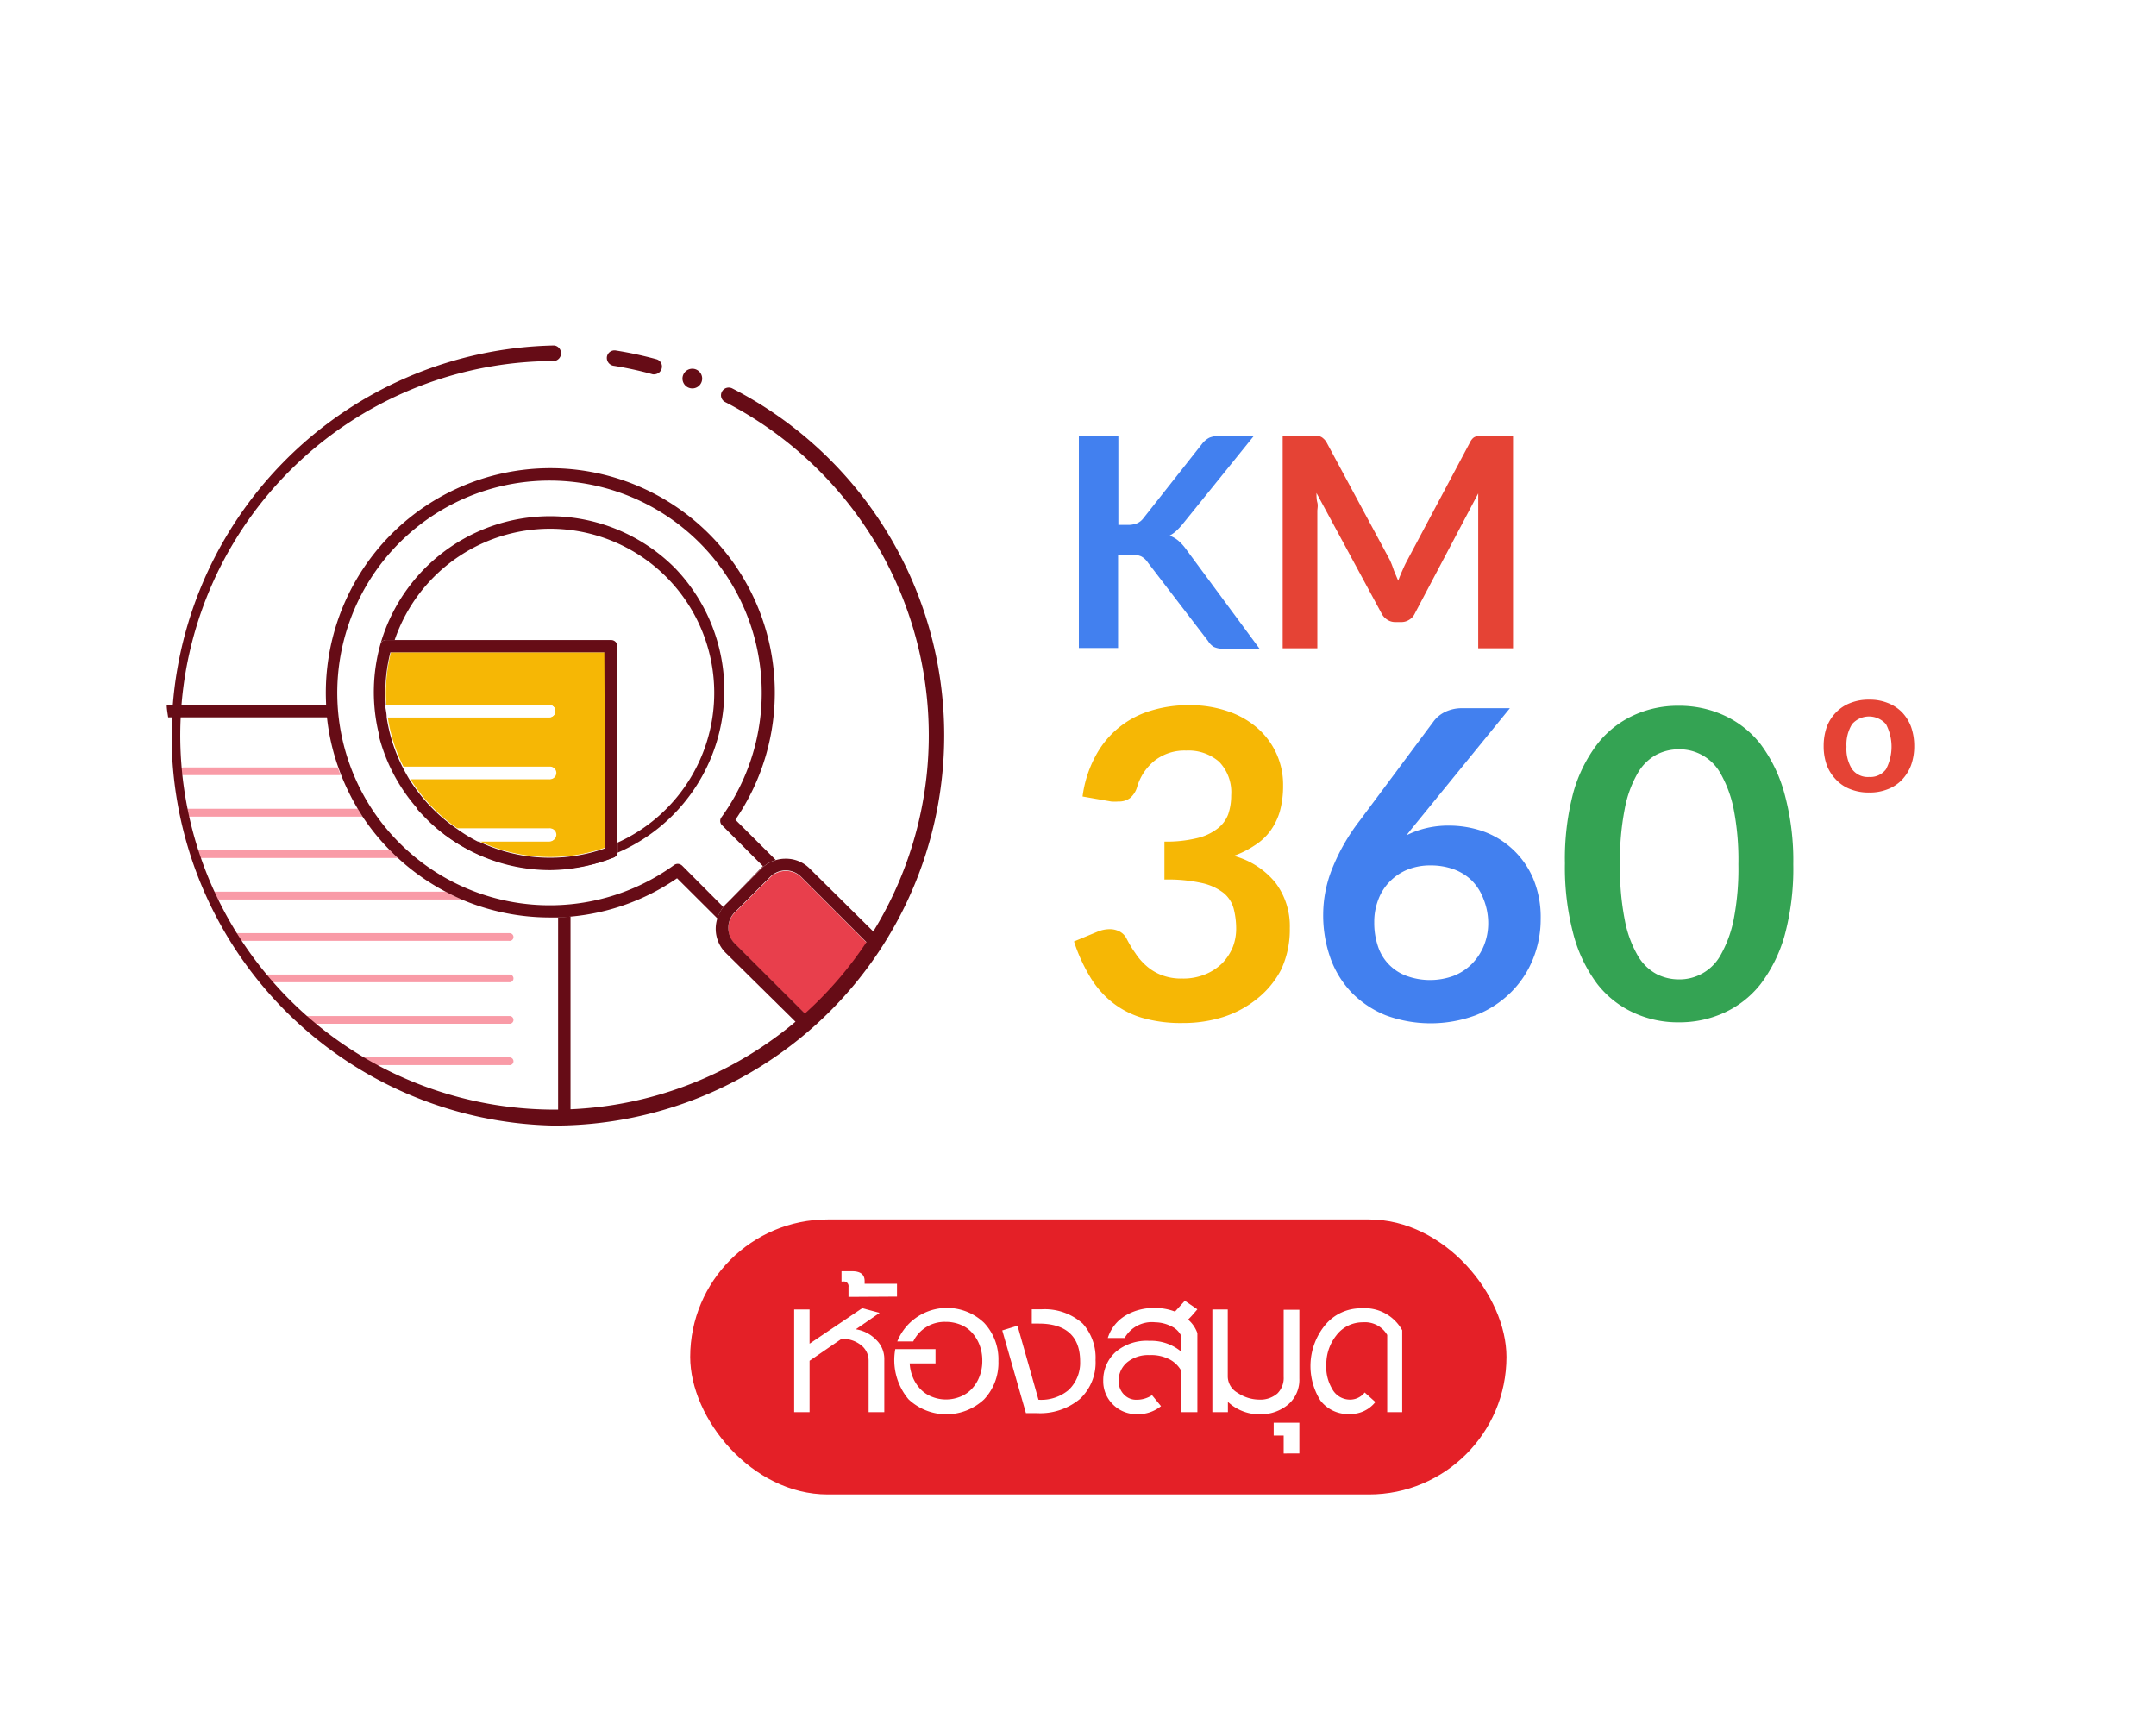 <svg xmlns="http://www.w3.org/2000/svg" viewBox="0 0 151.16 120"><defs><style>.cls-1{fill:#fff;}.cls-2{fill:#e42027;}.cls-3{fill:#4280ef;}.cls-4{fill:#e54335;}.cls-5{fill:#f6b705;}.cls-6{fill:#34a353;}.cls-7{fill:none;}.cls-8{fill:#f99ba7;}.cls-9{fill:#e83f4c;}.cls-10{fill:#660c16;}.cls-11{fill:#1e2248;}</style></defs><title>menu-ham_km360</title><g id="Layer_2" data-name="Layer 2"><g id="Layer_1-2" data-name="Layer 1"><rect class="cls-1" width="151.16" height="120"/><rect class="cls-2" x="48.39" y="85.49" width="57.23" height="19.28" rx="9.64"/><path class="cls-3" d="M78.41,36.8h.65a1.73,1.73,0,0,0,.65-.11,1.12,1.12,0,0,0,.44-.34l4.11-5.21a1.51,1.51,0,0,1,.54-.46,1.87,1.87,0,0,1,.72-.12h2.39l-5,6.19a5.44,5.44,0,0,1-.45.48,2.25,2.25,0,0,1-.46.32,2.06,2.06,0,0,1,.61.35,3.36,3.36,0,0,1,.53.58l5.17,7H85.84a1.58,1.58,0,0,1-.74-.13,1.21,1.21,0,0,1-.4-.41l-4.22-5.5A1.28,1.28,0,0,0,80,39a1.79,1.79,0,0,0-.73-.12h-.88v6.55H75.64V30.55h2.77Z"/><path class="cls-4" d="M97.73,40l.3.71c.09-.24.19-.49.3-.73a7.32,7.32,0,0,1,.33-.69L103.07,31a1,1,0,0,1,.17-.25.5.5,0,0,1,.19-.13.6.6,0,0,1,.24-.05h2.41V45.45h-2.44V35.83c0-.18,0-.37,0-.59s0-.43,0-.65L99.2,43a1,1,0,0,1-.4.45,1,1,0,0,1-.58.16h-.38a1,1,0,0,1-.57-.16,1.13,1.13,0,0,1-.41-.45L92.3,34.56c0,.23,0,.45.06.67s0,.42,0,.6v9.62H89.93V30.56h2.41a.6.6,0,0,1,.24.05.63.63,0,0,1,.2.13A1,1,0,0,1,93,31l4.45,8.27A7.27,7.27,0,0,1,97.73,40Z"/><path class="cls-5" d="M83.38,49.44a8,8,0,0,1,2.72.43,6.06,6.06,0,0,1,2.08,1.19,5.25,5.25,0,0,1,1.78,4,6.73,6.73,0,0,1-.23,1.83,4.45,4.45,0,0,1-.68,1.38,4,4,0,0,1-1.09,1A6.56,6.56,0,0,1,86.5,60a5.64,5.64,0,0,1,2.93,1.89,5.06,5.06,0,0,1,1,3.18,6.64,6.64,0,0,1-.6,2.89A6.33,6.33,0,0,1,88.16,70a7.34,7.34,0,0,1-2.37,1.29,9.32,9.32,0,0,1-2.87.43,9.78,9.78,0,0,1-2.86-.37,6.19,6.19,0,0,1-2.13-1.12,6.61,6.61,0,0,1-1.54-1.81A11.81,11.81,0,0,1,75.3,66l1.64-.68a2.22,2.22,0,0,1,.87-.18,1.48,1.48,0,0,1,.7.17,1.15,1.15,0,0,1,.47.48c.18.35.38.7.6,1a4.27,4.27,0,0,0,.78.91,3.43,3.43,0,0,0,1.06.65,3.81,3.81,0,0,0,1.46.25,4.06,4.06,0,0,0,1.66-.31,3.61,3.61,0,0,0,1.19-.8,3.68,3.68,0,0,0,.71-1.11,3.57,3.57,0,0,0,.23-1.23,5.72,5.72,0,0,0-.17-1.43,2.15,2.15,0,0,0-.69-1.1,3.78,3.78,0,0,0-1.52-.71,11,11,0,0,0-2.65-.25V59a9,9,0,0,0,2.28-.24,3.71,3.71,0,0,0,1.44-.67,2.27,2.27,0,0,0,.75-1,4.08,4.08,0,0,0,.21-1.33,3.08,3.08,0,0,0-.84-2.35,3.26,3.26,0,0,0-2.31-.79,3.42,3.42,0,0,0-2.21.7,3.7,3.7,0,0,0-1.22,1.8,1.62,1.62,0,0,1-.5.82,1.28,1.28,0,0,1-.83.25,3.08,3.08,0,0,1-.51,0l-2-.35A8.16,8.16,0,0,1,76.81,53a6.46,6.46,0,0,1,3.86-3.17A8.79,8.79,0,0,1,83.38,49.44Z"/><path class="cls-3" d="M101.57,57.88a7.3,7.3,0,0,1,2.41.4,6,6,0,0,1,3.5,3.28,7,7,0,0,1,.54,2.86,7.4,7.4,0,0,1-.56,2.86,6.9,6.9,0,0,1-1.57,2.33,7.32,7.32,0,0,1-2.44,1.57,9.11,9.11,0,0,1-6.29,0,7.06,7.06,0,0,1-2.37-1.57,6.83,6.83,0,0,1-1.5-2.41,9,9,0,0,1-.52-3.14,8.71,8.71,0,0,1,.63-3.16,14,14,0,0,1,1.94-3.38l5.21-7a2.23,2.23,0,0,1,.79-.62,2.71,2.71,0,0,1,1.2-.25h3.32L99.38,57.6l-.4.49-.37.47a6.21,6.21,0,0,1,1.37-.5A6.67,6.67,0,0,1,101.57,57.88Zm-5.22,6.78a5.1,5.1,0,0,0,.25,1.65,3.29,3.29,0,0,0,2,2.1,4.82,4.82,0,0,0,3.32,0,3.75,3.75,0,0,0,1.28-.84,4,4,0,0,0,.84-1.28,4.17,4.17,0,0,0,.3-1.59A4.51,4.51,0,0,0,104,63a3.64,3.64,0,0,0-.81-1.27,3.59,3.59,0,0,0-1.27-.79,4.72,4.72,0,0,0-1.63-.27,4.25,4.25,0,0,0-1.62.3,3.68,3.68,0,0,0-1.24.84,3.56,3.56,0,0,0-.8,1.27A4.3,4.3,0,0,0,96.35,64.66Z"/><path class="cls-6" d="M125.73,60.59a17.87,17.87,0,0,1-.61,5A10.27,10.27,0,0,1,123.43,69a6.91,6.91,0,0,1-2.55,2,7.52,7.52,0,0,1-3.18.67,7.4,7.4,0,0,1-3.16-.67A6.85,6.85,0,0,1,112,69a10.08,10.08,0,0,1-1.68-3.48,18.28,18.28,0,0,1-.6-5,18.15,18.15,0,0,1,.6-5A10.08,10.08,0,0,1,112,52.15a6.85,6.85,0,0,1,2.53-2,7.4,7.4,0,0,1,3.16-.67,7.52,7.52,0,0,1,3.18.67,6.91,6.91,0,0,1,2.55,2,10.27,10.27,0,0,1,1.69,3.48A17.75,17.75,0,0,1,125.73,60.59Zm-3.85,0a18.58,18.58,0,0,0-.34-3.92,8.37,8.37,0,0,0-.93-2.48,3.29,3.29,0,0,0-2.91-1.66,3.43,3.43,0,0,0-1.55.37,3.38,3.38,0,0,0-1.32,1.29,7.87,7.87,0,0,0-.91,2.48,18.58,18.58,0,0,0-.34,3.92,18.62,18.62,0,0,0,.34,3.93,7.87,7.87,0,0,0,.91,2.48,3.38,3.38,0,0,0,1.32,1.29,3.43,3.43,0,0,0,1.55.37A3.29,3.29,0,0,0,120.61,67a8.37,8.37,0,0,0,.93-2.48A18.62,18.62,0,0,0,121.88,60.59Z"/><path class="cls-4" d="M131.05,49.05a3.38,3.38,0,0,1,1.3.23,2.84,2.84,0,0,1,1,.65,3,3,0,0,1,.63,1,4,4,0,0,1,.23,1.37,3.9,3.9,0,0,1-.23,1.37,3.06,3.06,0,0,1-.63,1,2.73,2.73,0,0,1-1,.66,3.38,3.38,0,0,1-1.3.23,3.43,3.43,0,0,1-1.31-.23,2.65,2.65,0,0,1-1-.66,3,3,0,0,1-.65-1,3.9,3.9,0,0,1-.23-1.37,4,4,0,0,1,.23-1.37,2.92,2.92,0,0,1,.65-1,2.75,2.75,0,0,1,1-.65A3.43,3.43,0,0,1,131.05,49.05Zm0,5.42a1.36,1.36,0,0,0,1.18-.54,3.4,3.4,0,0,0,0-3.16,1.58,1.58,0,0,0-2.38,0,2.71,2.71,0,0,0-.39,1.58,2.65,2.65,0,0,0,.39,1.57A1.36,1.36,0,0,0,131.05,54.47Z"/><path class="cls-1" d="M60.9,99v-3.6a1.37,1.37,0,0,0-.56-1.12A2.07,2.07,0,0,0,59,93.86L56.76,95.4V99H55.68v-7.2h1.08v2.4l3.69-2.49,1.22.33L60,93.19a2.51,2.51,0,0,1,1.41.72A1.85,1.85,0,0,1,62,95.24V99Z"/><path class="cls-1" d="M59.49,90.92v-.7a.33.33,0,0,0-.38-.38H59v-.72h.74c.59,0,.88.23.88.69V90h2.27v.9Z"/><path class="cls-1" d="M70,95.42a3.73,3.73,0,0,1-1,2.68,3.87,3.87,0,0,1-5.3,0,4.27,4.27,0,0,1-.93-3.52h2.82v1H63.78a3,3,0,0,0,.23,1,2.64,2.64,0,0,0,.53.81,2.2,2.2,0,0,0,.8.53,2.59,2.59,0,0,0,1,.19,2.68,2.68,0,0,0,1-.2,2.22,2.22,0,0,0,.81-.56,2.58,2.58,0,0,0,.53-.87,2.94,2.94,0,0,0,.19-1.09,3,3,0,0,0-.19-1.09,2.68,2.68,0,0,0-.52-.86,2.13,2.13,0,0,0-.81-.57,2.73,2.73,0,0,0-1.05-.2,2.45,2.45,0,0,0-2.27,1.37H62.91A3.76,3.76,0,0,1,69,92.74,3.74,3.74,0,0,1,70,95.42Z"/><path class="cls-1" d="M76.81,95.35a3.49,3.49,0,0,1-1.09,2.72,4.35,4.35,0,0,1-3,1h-.39l-.4,0-1.66-5.8,1.07-.33,1.47,5.19a3,3,0,0,0,2.12-.69,2.64,2.64,0,0,0,.8-2c0-1.76-1-2.65-2.9-2.65h-.24l-.25,0v-1l.32,0H73a4,4,0,0,1,2.91,1A3.58,3.58,0,0,1,76.81,95.35Z"/><path class="cls-1" d="M82.82,99v-2.9A2,2,0,0,0,82,95.3,2.82,2.82,0,0,0,80.59,95a2.33,2.33,0,0,0-1.58.52,1.67,1.67,0,0,0-.58,1.3,1.32,1.32,0,0,0,.36.93,1.17,1.17,0,0,0,.9.38,1.94,1.94,0,0,0,1.08-.32l.63.77a2.55,2.55,0,0,1-1.71.56A2.31,2.31,0,0,1,78,98.43a2.27,2.27,0,0,1-.65-1.64,2.66,2.66,0,0,1,.86-2A3.35,3.35,0,0,1,80.59,94a3.29,3.29,0,0,1,2.23.76V93.66a1.4,1.4,0,0,0-.7-.68A2.57,2.57,0,0,0,81,92.7a2.19,2.19,0,0,0-2.15,1.1H77.67a2.81,2.81,0,0,1,1.22-1.56A3.84,3.84,0,0,1,81,91.7a3.72,3.72,0,0,1,1.38.25l.69-.76.88.6-.31.36c-.1.12-.22.24-.34.36a2.22,2.22,0,0,1,.65.95V99Z"/><path class="cls-1" d="M90.32,98.46a3,3,0,0,1-2,.69,3.21,3.21,0,0,1-2.23-.87V99H85v-7.2h1.08v4.72a1.34,1.34,0,0,0,.7,1.13,2.73,2.73,0,0,0,1.5.47,1.82,1.82,0,0,0,1.28-.43A1.53,1.53,0,0,0,90,96.52v-4.7H91.1v4.83A2.28,2.28,0,0,1,90.32,98.46Z"/><path class="cls-1" d="M90,101.9v-1.26H89.3v-.9h1.8v2.16Z"/><path class="cls-1" d="M97.26,99V93.59a1.8,1.8,0,0,0-1.7-.89,2.31,2.31,0,0,0-1.87.92,3.24,3.24,0,0,0-.7,2,3,3,0,0,0,.4,1.73,1.41,1.41,0,0,0,1.29.77,1.3,1.3,0,0,0,1-.5l.75.67a2.21,2.21,0,0,1-1.78.84,2.44,2.44,0,0,1-2.07-.94,4.53,4.53,0,0,1,.33-5.3,3.23,3.23,0,0,1,2.53-1.17,3,3,0,0,1,2.87,1.54V99Z"/><path class="cls-7" d="M22.85,49.29a15.74,15.74,0,1,1,28.7,8.19l2.83,2.82a2.39,2.39,0,0,1,.71-.1,2.33,2.33,0,0,1,1.69.7l4.84,4.83A26.81,26.81,0,1,0,12.15,49.29Z"/><path class="cls-7" d="M43.3,45.3V59.07a11.51,11.51,0,1,0-15.63-14.2h15.2A.43.43,0,0,1,43.3,45.3Z"/><path class="cls-7" d="M50.19,65.09a2.45,2.45,0,0,1,.11-.71l-2.83-2.82A15.6,15.6,0,0,1,40,64.25V78.34A26.64,26.64,0,0,0,56.15,72l-5.26-5.26A2.38,2.38,0,0,1,50.19,65.09Z"/><path class="cls-1" d="M12.88,56.7h12.2a16.64,16.64,0,0,1-1.16-2.36h-11a.27.27,0,1,1,0-.54H23.72a15.32,15.32,0,0,1-.81-3.64H12.09q0,.71,0,1.41A27,27,0,0,0,12.61,57v0A.28.28,0,0,1,12.88,56.7Z"/><path class="cls-1" d="M38.57,64.32a15.83,15.83,0,0,1-6.2-1.26H14.64a25.45,25.45,0,0,0,1.27,2.36H35.69a.27.27,0,1,1,0,.54H16.25a26.57,26.57,0,0,0,1.69,2.36H35.69a.27.27,0,1,1,0,.54H18.39a25.31,25.31,0,0,0,2.26,2.37h15a.27.27,0,0,1,0,.54H21.25a26,26,0,0,0,3.14,2.36h11.3a.27.27,0,1,1,0,.54H25.27a26.68,26.68,0,0,0,13.59,3.7h.27V64.31Z"/><path class="cls-1" d="M25.42,57.25H12.88a.28.28,0,0,1-.26-.18c.18.86.41,1.71.67,2.54H27.34A15.74,15.74,0,0,1,25.42,57.25Z"/><path class="cls-1" d="M27.9,60.15H13.46a24.09,24.09,0,0,0,.93,2.36H31.24A15.68,15.68,0,0,1,27.9,60.15Z"/><path class="cls-8" d="M12.88,53.8a.27.27,0,1,0,0,.54h11c-.07-.18-.14-.36-.2-.54Z"/><path class="cls-8" d="M12.88,57.25H25.42c-.11-.18-.23-.36-.34-.55H12.88a.28.28,0,0,0-.27.28v0s0,0,0,.07A.28.28,0,0,0,12.88,57.25Z"/><path class="cls-8" d="M27.43,59.7l-.09-.09h-14c.05.18.11.36.17.54H27.9C27.74,60,27.59,59.86,27.43,59.7Z"/><path class="cls-8" d="M31.24,62.51H14.39c.08.19.16.37.25.55H32.37C32,62.89,31.61,62.71,31.24,62.51Z"/><path class="cls-8" d="M36,65.69a.27.27,0,0,0-.27-.27H15.91c.11.18.22.36.34.54H35.69A.27.27,0,0,0,36,65.69Z"/><path class="cls-8" d="M36,68.59a.27.27,0,0,0-.27-.27H17.94q.22.29.45.54h17.3A.27.27,0,0,0,36,68.59Z"/><path class="cls-8" d="M36,71.5a.27.27,0,0,0-.27-.27h-15l.6.54H35.69A.27.27,0,0,0,36,71.5Z"/><path class="cls-8" d="M36,74.4a.27.27,0,0,0-.27-.27H24.39c.29.19.59.37.88.54H35.69A.27.27,0,0,0,36,74.4Z"/><path class="cls-1" d="M50.64,57.27a14.88,14.88,0,1,0-3.37,3.37.44.44,0,0,1,.25-.08.48.48,0,0,1,.31.13l2.88,2.89,2.86-2.86-2.89-2.89A.43.43,0,0,1,50.64,57.27Zm-3.32,0a12.37,12.37,0,0,1-17.51,0l-.26-.27L29.48,57l-.21-.24,0-.05a12.33,12.33,0,0,1-2.63-4.95l0-.13-.05-.2a12.43,12.43,0,0,1,.14-6.23l0,0A12.38,12.38,0,1,1,47.32,57.32Z"/><path class="cls-9" d="M55.09,61.06a1.54,1.54,0,0,0-1.09.45L51.5,64a1.55,1.55,0,0,0,0,2.16l5.31,5.3a27.14,27.14,0,0,0,4.33-5l-5-5A1.53,1.53,0,0,0,55.09,61.06Z"/><path class="cls-5" d="M27.41,45.73a11.55,11.55,0,0,0-.32,3.69H38.5a.44.44,0,0,1,.44.44.44.44,0,0,1-.44.43H27.19a11.46,11.46,0,0,0,1.1,3.46H38.5a.44.44,0,1,1,0,.87H28.77a11.82,11.82,0,0,0,1.66,2.09,11.32,11.32,0,0,0,1.65,1.37H38.5a.44.44,0,1,1,0,.87H33.57a11.51,11.51,0,0,0,5,1.13h0a11.62,11.62,0,0,0,3.87-.66V45.73Z"/><path class="cls-1" d="M38.5,50.29a.44.44,0,0,0,.44-.43.44.44,0,0,0-.44-.44H27c0,.29.06.58.11.87H38.5Z"/><path class="cls-10" d="M23.15,50.29a.43.43,0,0,0,.43-.43.44.44,0,0,0-.43-.44H11.69c0,.29.06.58.1.87H23.15Z"/><path class="cls-1" d="M38.94,54.19a.44.44,0,0,0-.44-.44H28.26q.22.45.48.87H38.5A.44.44,0,0,0,38.94,54.19Z"/><path class="cls-1" d="M38.94,58.52a.44.44,0,0,0-.44-.44H32A10.92,10.92,0,0,0,33.5,59h5A.44.44,0,0,0,38.94,58.52Z"/><path class="cls-10" d="M39.13,64.31V78.37l.87,0V64.25Q39.57,64.3,39.13,64.31Z"/><path class="cls-10" d="M22.91,50.16a15.32,15.32,0,0,0,.81,3.64c.06.18.13.36.2.54a16.64,16.64,0,0,0,1.16,2.36c.11.19.23.37.34.55a15.74,15.74,0,0,0,1.92,2.36l.09.09c.16.16.31.31.47.45a15.68,15.68,0,0,0,3.34,2.36c.37.2.75.38,1.13.55a15.83,15.83,0,0,0,6.2,1.26h.56q.43,0,.87-.06a15.6,15.6,0,0,0,7.47-2.69l2.83,2.82a2.31,2.31,0,0,1,.59-1l2.5-2.5a2.36,2.36,0,0,1,1-.6l-2.83-2.82a15.74,15.74,0,1,0-28.7-8.19Q22.87,49.72,22.91,50.16Zm27.8,13.42-2.88-2.89a.48.48,0,0,0-.31-.13.44.44,0,0,0-.25.08A14.89,14.89,0,0,1,28,59.09a14.88,14.88,0,1,1,22.6-1.82.43.43,0,0,0,0,.56l2.89,2.89Z"/><path class="cls-10" d="M47.32,39.82a12.37,12.37,0,0,0-20.64,5.31.43.43,0,0,1,.4-.26h.59A11.51,11.51,0,1,1,43.3,59.07v.65a.42.42,0,0,1-.28.4,12.28,12.28,0,0,1-4.45.83h0a12.31,12.31,0,0,1-8.76-3.63,12.38,12.38,0,0,0,17.51-17.5Z"/><path class="cls-11" d="M26.6,51.74a12.33,12.33,0,0,0,2.63,4.95A12.44,12.44,0,0,1,26.6,51.74Z"/><path class="cls-11" d="M26.57,51.61l-.05-.2Z"/><path class="cls-11" d="M29.48,57l-.21-.24Z"/><path class="cls-11" d="M29.55,57.05l.26.27Z"/><path class="cls-10" d="M55.09,60.2a2.39,2.39,0,0,0-.71.1,2.36,2.36,0,0,0-1,.6l-2.5,2.5a2.31,2.31,0,0,0-.59,1,2.45,2.45,0,0,0-.11.71,2.38,2.38,0,0,0,.7,1.69L56.15,72q.33-.27.66-.57l-5.31-5.3a1.55,1.55,0,0,1,0-2.16l2.5-2.5a1.53,1.53,0,0,1,2.17,0l5,5,.48-.75L56.78,60.9A2.33,2.33,0,0,0,55.09,60.2Z"/><path class="cls-10" d="M38.57,61h0A12.28,12.28,0,0,0,43,60.12a.42.42,0,0,0,.28-.4V45.3a.43.43,0,0,0-.43-.43H27.08a.43.43,0,0,0-.4.26l0,0a12.43,12.43,0,0,0-.14,6.23l.05.2,0,.13a12.44,12.44,0,0,0,2.63,4.95l0,.05.21.24.07.07.26.27A12.31,12.31,0,0,0,38.57,61Zm3.87-1.53a11.62,11.62,0,0,1-3.87.66h0a11.51,11.51,0,0,1-5-1.13H33.5A10.92,10.92,0,0,1,32,58.08h0a11.32,11.32,0,0,1-1.65-1.37,11.82,11.82,0,0,1-1.66-2.09h0q-.25-.42-.48-.87h0a11.46,11.46,0,0,1-1.1-3.46h0c0-.29-.08-.58-.11-.87h.05a11.55,11.55,0,0,1,.32-3.69h15Z"/><path class="cls-10" d="M45.91,26.24a.39.39,0,0,1-.15,0A24.8,24.8,0,0,0,43,25.64a.56.56,0,0,1-.45-.62.54.54,0,0,1,.62-.45,27,27,0,0,1,2.84.61.53.53,0,0,1,.38.66A.55.55,0,0,1,45.91,26.24Z"/><path class="cls-10" d="M38.86,78.91a27.35,27.35,0,0,1,0-54.69.55.55,0,0,1,0,1.09,26.24,26.24,0,1,0,22.3,12.38,26.4,26.4,0,0,0-10.31-9.5.53.53,0,0,1-.24-.72.54.54,0,0,1,.73-.24A27.33,27.33,0,0,1,66.2,51.57,27.35,27.35,0,0,1,38.86,78.91Z"/><path class="cls-10" d="M49.23,26.54a.69.69,0,1,1-.69-.69A.69.69,0,0,1,49.23,26.54Z"/></g></g></svg>